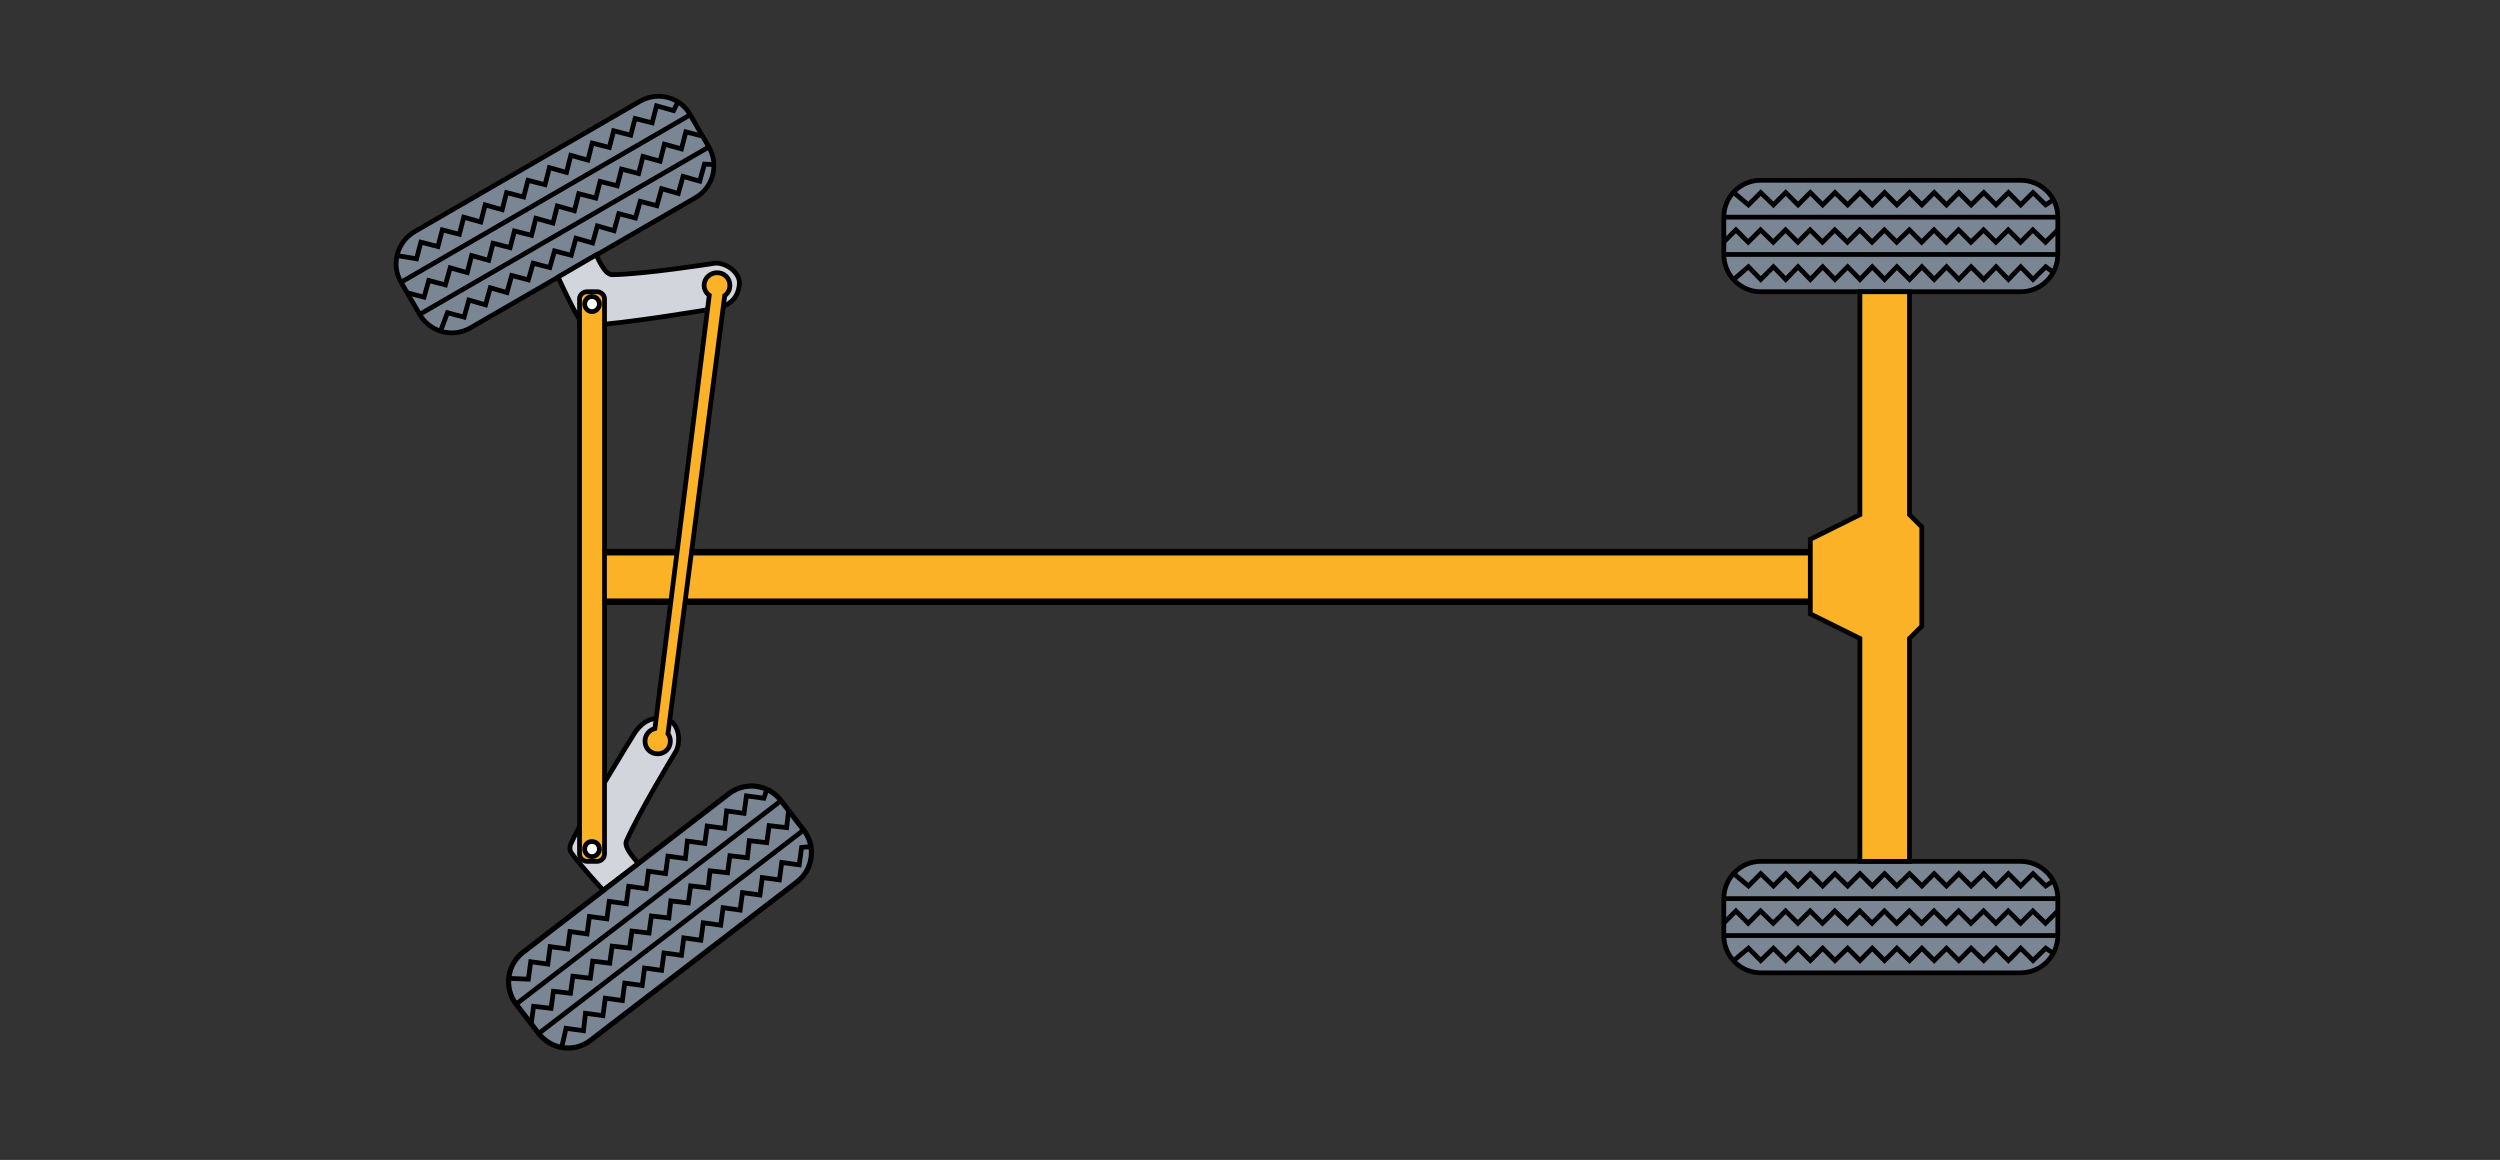 <svg width="449.9" height="208.74" version="1.1" viewBox="0 0 119.04 55.23" xmlns="http://www.w3.org/2000/svg">
 <rect x="0" y="0" width="119.04" height="55.23" fill="#333333" stroke="none"/>
 <path d="m82.082 44.546v-1.756c0-0.982 0.793-1.775 1.756-1.775h12.371c0.982 0 1.775 0.793 1.775 1.775v1.756c0 0.982-0.793 1.775-1.775 1.775h-12.371c-0.963 0-1.756-0.793-1.756-1.775z" fill="#7b8694" stroke="#000" stroke-width=".227px"/>
 <g fill="none" stroke="#000" stroke-width=".227px">
  <path d="m82.082 44.546h15.903"/>
  <path d="m82.082 42.789h15.903"/>
  <path d="m82.554 45.736 0.699-0.586 0.586 0.586 0.604-0.586 0.586 0.586 0.586-0.586 0.586 0.586 0.586-0.586 0.586 0.586 0.604-0.586 0.586 0.586 0.586-0.586 0.586 0.586 0.586-0.586 0.604 0.586 0.586-0.586 0.586 0.586 0.586-0.586 0.586 0.586 0.586-0.586 0.604 0.586 0.586-0.586 0.586 0.586 0.586-0.586 0.586 0.586 0.604-0.586 0.34 0.227"/>
  <path d="m82.554 41.599 0.699 0.586 0.586-0.586 0.604 0.586 0.586-0.586 0.586 0.586 0.586-0.586 0.586 0.586 0.586-0.586 0.604 0.586 0.586-0.586 0.586 0.586 0.586-0.586 0.586 0.586 0.604-0.586 0.586 0.586 0.586-0.586 0.586 0.586 0.586-0.586 0.586 0.586 0.604-0.586 0.586 0.586 0.586-0.586 0.586 0.586 0.586-0.586 0.604 0.586 0.34-0.227"/>
  <path d="m97.985 43.375-0.586 0.586-0.604-0.586-0.586 0.586-0.586-0.586-0.586 0.586-0.586-0.586-0.604 0.586-0.586-0.586-0.586 0.586-0.586-0.586-0.586 0.586-0.586-0.586-0.604 0.586-0.586-0.586-0.586 0.586-0.586-0.586-0.586 0.586-0.604-0.586-0.586 0.586-0.586-0.586-0.586 0.586-0.586-0.586-0.586 0.586-0.604-0.586-0.586 0.586-0.586-0.586-0.586 0.586"/>
 </g>
 <path d="m82.082 12.116v-1.776c0-0.982 0.793-1.756 1.756-1.756h12.371c0.982 0 1.775 0.774 1.775 1.756v1.776c0 0.982-0.793 1.775-1.775 1.775h-12.371c-0.963 0-1.756-0.793-1.756-1.775z" fill="#7b8694" stroke="#000" stroke-width=".227px"/>
 <g fill="none" stroke="#000" stroke-width=".227px">
  <path d="m82.082 12.116h15.903"/>
  <path d="m82.082 10.34h15.903"/>
  <path d="m82.554 13.306 0.699-0.604 0.586 0.604 0.604-0.604 0.586 0.604 0.586-0.604 0.586 0.604 0.586-0.604 0.586 0.604 0.604-0.604 0.586 0.604 0.586-0.604 0.586 0.604 0.586-0.604 0.604 0.604 0.586-0.604 0.586 0.604 0.586-0.604 0.586 0.604 0.586-0.604 0.604 0.604 0.586-0.604 0.586 0.604 0.586-0.604 0.586 0.604 0.604-0.604 0.34 0.246"/>
  <path d="m82.554 9.169 0.699 0.586 0.586-0.586 0.604 0.586 0.586-0.586 0.586 0.586 0.586-0.586 0.586 0.586 0.586-0.586 0.604 0.586 0.586-0.586 0.586 0.586 0.586-0.586 0.586 0.586 0.604-0.586 0.586 0.586 0.586-0.586 0.586 0.586 0.586-0.586 0.586 0.586 0.604-0.586 0.586 0.586 0.586-0.586 0.586 0.586 0.586-0.586 0.604 0.586 0.34-0.227"/>
  <path d="m97.985 10.945-0.586 0.586-0.604-0.586-0.586 0.586-0.586-0.586-0.586 0.586-0.586-0.586-0.604 0.586-0.586-0.586-0.586 0.586-0.586-0.586-0.586 0.586-0.586-0.586-0.604 0.586-0.586-0.586-0.586 0.586-0.586-0.586-0.586 0.586-0.604-0.586-0.586 0.586-0.586-0.586-0.586 0.586-0.586-0.586-0.586 0.586-0.604-0.586-0.586 0.586-0.586-0.586-0.586 0.586"/>
 </g>
 <g stroke="#000">
  <rect transform="rotate(-90)" x="-28.652" y="27.775" width="2.361" height="60.002" ry=".815" fill="#fbb227" stroke-width=".313" style="paint-order:normal"/>
  <g stroke-width=".227px">
   <path d="m88.561 13.891v10.615l-2.361 1.171v3.551l2.361 1.171v10.615h2.361v-10.615l0.586-0.586v-4.722l-0.586-0.586v-10.615z" fill="#fbb227"/>
   <path d="m28.729 42.393s-1.058-1.133-1.53-1.794c-0.076-0.113-0.076-0.283-0.019-0.416 0.699-1.53 2.928-5.1 2.928-5.1 0.434-0.774 1.058-1.058 1.756-0.774 0.529 0.227 0.548 1.152 0.283 1.53 0 0-1.7 2.795-2.323 4.212-0.038 0.095-0.019 0.189 0.019 0.283 0.113 0.302 0.567 0.793 0.567 0.793z" fill="#d2d6dc"/>
   <path d="m19.096 13.438 0.888 1.53c0.491 0.85 1.568 1.133 2.418 0.642l10.709-6.195c0.85-0.491 1.133-1.568 0.642-2.418l-0.888-1.53c-0.472-0.85-1.549-1.133-2.399-0.642l-10.709 6.195c-0.85 0.491-1.152 1.568-0.661 2.418z" fill="#7b8694"/>
  </g>
 </g>
 <g fill="none" stroke="#000" stroke-width=".227px">
  <path d="m19.096 13.438 13.769-7.971"/>
  <path d="m19.984 14.968 13.769-7.971"/>
  <path d="m18.926 12.173 0.907 0.151 0.208-0.793 0.812 0.208 0.208-0.793 0.812 0.208 0.208-0.812 0.812 0.227 0.208-0.812 0.812 0.227 0.208-0.812 0.812 0.208 0.208-0.793 0.812 0.208 0.208-0.812 0.812 0.227 0.208-0.812 0.812 0.227 0.208-0.812 0.812 0.208 0.208-0.793 0.812 0.208 0.208-0.793 0.812 0.208 0.208-0.812 0.812 0.227 0.189-0.378"/>
  <path d="m20.985 15.742 0.321-0.85 0.793 0.208 0.227-0.812 0.793 0.227 0.227-0.812 0.793 0.227 0.227-0.812 0.793 0.208 0.227-0.793 0.793 0.208 0.227-0.793 0.793 0.208 0.227-0.812 0.793 0.227 0.227-0.812 0.793 0.227 0.227-0.812 0.793 0.208 0.227-0.793 0.793 0.208 0.227-0.812 0.793 0.227 0.227-0.812 0.793 0.227 0.227-0.812 0.416 0.02"/>
  <path d="m33.469 6.487-0.812-0.208-0.208 0.812-0.812-0.227-0.208 0.812-0.812-0.227-0.208 0.812-0.812-0.208-0.208 0.793-0.812-0.208-0.208 0.793-0.812-0.208-0.208 0.812-0.812-0.227-0.208 0.812-0.812-0.227-0.208 0.812-0.812-0.208-0.208 0.793-0.812-0.208-0.208 0.812-0.812-0.227-0.208 0.812-0.812-0.227-0.227 0.812-0.793-0.208-0.227 0.793-0.793-0.208"/>
 </g>
 <g stroke="#000">
  <g stroke-width=".227px">
   <path d="m26.575 13.192s0.642 1.435 1.077 2.115c0.076 0.113 0.227 0.189 0.359 0.189 1.7-0.076 5.836-0.774 5.836-0.774 0.812-0.095 1.303-0.453 1.36-1.209 0.038-0.586-0.755-1.095-1.284-0.963 0 0-3.23 0.51-4.779 0.529-0.094 0-0.17-0.057-0.246-0.113-0.246-0.227-0.51-0.831-0.51-0.831z" fill="#d2d6dc"/>
   <path d="m27.595 40.655v-26.424c0-0.189 0.17-0.34 0.359-0.34h0.472c0.189 0 0.359 0.151 0.359 0.34v26.424c0 0.208-0.17 0.359-0.359 0.359h-0.472c-0.189 0-0.359-0.151-0.359-0.359z" fill="#fbb227"/>
   <path d="m28.181 40.069c0.208 0 0.359 0.151 0.359 0.359 0 0.189-0.151 0.359-0.359 0.359-0.189 0-0.34-0.17-0.34-0.359 0-0.208 0.151-0.359 0.34-0.359z" fill="#fff"/>
   <path d="m28.181 14.118c0.208 0 0.359 0.17 0.359 0.359 0 0.189-0.151 0.359-0.359 0.359-0.189 0-0.34-0.17-0.34-0.359 0-0.189 0.151-0.359 0.34-0.359z" fill="#fff"/>
   <path d="m30.712 35.291c0 0.34 0.264 0.604 0.604 0.604 0.34 0 0.604-0.264 0.604-0.604 0-0.132-0.038-0.246-0.113-0.359l2.701-20.852c0.151-0.113 0.246-0.283 0.246-0.491 0-0.34-0.264-0.604-0.604-0.604-0.34 0-0.623 0.264-0.623 0.604 0 0.189 0.094 0.359 0.246 0.472l-2.588 20.625c-0.283 0.076-0.472 0.321-0.472 0.604z" fill="#fbb227"/>
  </g>
  <path d="m25.65 49.211-1.077-1.398c-0.586-0.774-0.434-1.889 0.34-2.474l9.803-7.555c0.774-0.586 1.889-0.434 2.474 0.34l1.077 1.398c0.604 0.774 0.453 1.889-0.321 2.474l-9.822 7.536c-0.774 0.604-1.87 0.453-2.474-0.321z" fill="#7b8694" stroke-width=".246px"/>
 </g>
 <g fill="none" stroke="#000" stroke-width=".227px">
  <path d="m25.65 49.211 12.617-9.689"/>
  <path d="m24.573 47.813 12.617-9.689"/>
  <path d="m26.745 49.872 0.208-0.907 0.831 0.113 0.094-0.831 0.831 0.113 0.113-0.831 0.812 0.113 0.113-0.831 0.831 0.113 0.113-0.831 0.812 0.113 0.113-0.831 0.831 0.113 0.113-0.831 0.812 0.113 0.113-0.831 0.831 0.113 0.113-0.831 0.812 0.113 0.113-0.831 0.831 0.113 0.113-0.831 0.812 0.113 0.113-0.831 0.831 0.113 0.113-0.831 0.416-0.038"/>
  <path d="m24.233 46.586 0.925 0.038 0.113-0.831 0.812 0.113 0.113-0.831 0.831 0.113 0.113-0.831 0.812 0.113 0.113-0.831 0.831 0.113 0.113-0.831 0.812 0.113 0.113-0.831 0.831 0.113 0.113-0.831 0.812 0.113 0.113-0.831 0.831 0.113 0.094-0.831 0.831 0.113 0.113-0.831 0.831 0.113 0.094-0.831 0.831 0.113 0.113-0.831 0.831 0.113 0.132-0.397"/>
  <path d="m37.549 38.596-0.094 0.812-0.831-0.095-0.113 0.812-0.831-0.095-0.094 0.812-0.831-0.095-0.113 0.812-0.831-0.095-0.094 0.812-0.831-0.095-0.113 0.812-0.831-0.095-0.094 0.812-0.831-0.095-0.113 0.812-0.812-0.095-0.113 0.812-0.831-0.095-0.113 0.812-0.812-0.095-0.113 0.812-0.831-0.095-0.113 0.812-0.812-0.095-0.113 0.812-0.831-0.095-0.113 0.812"/>
 </g>
</svg>
